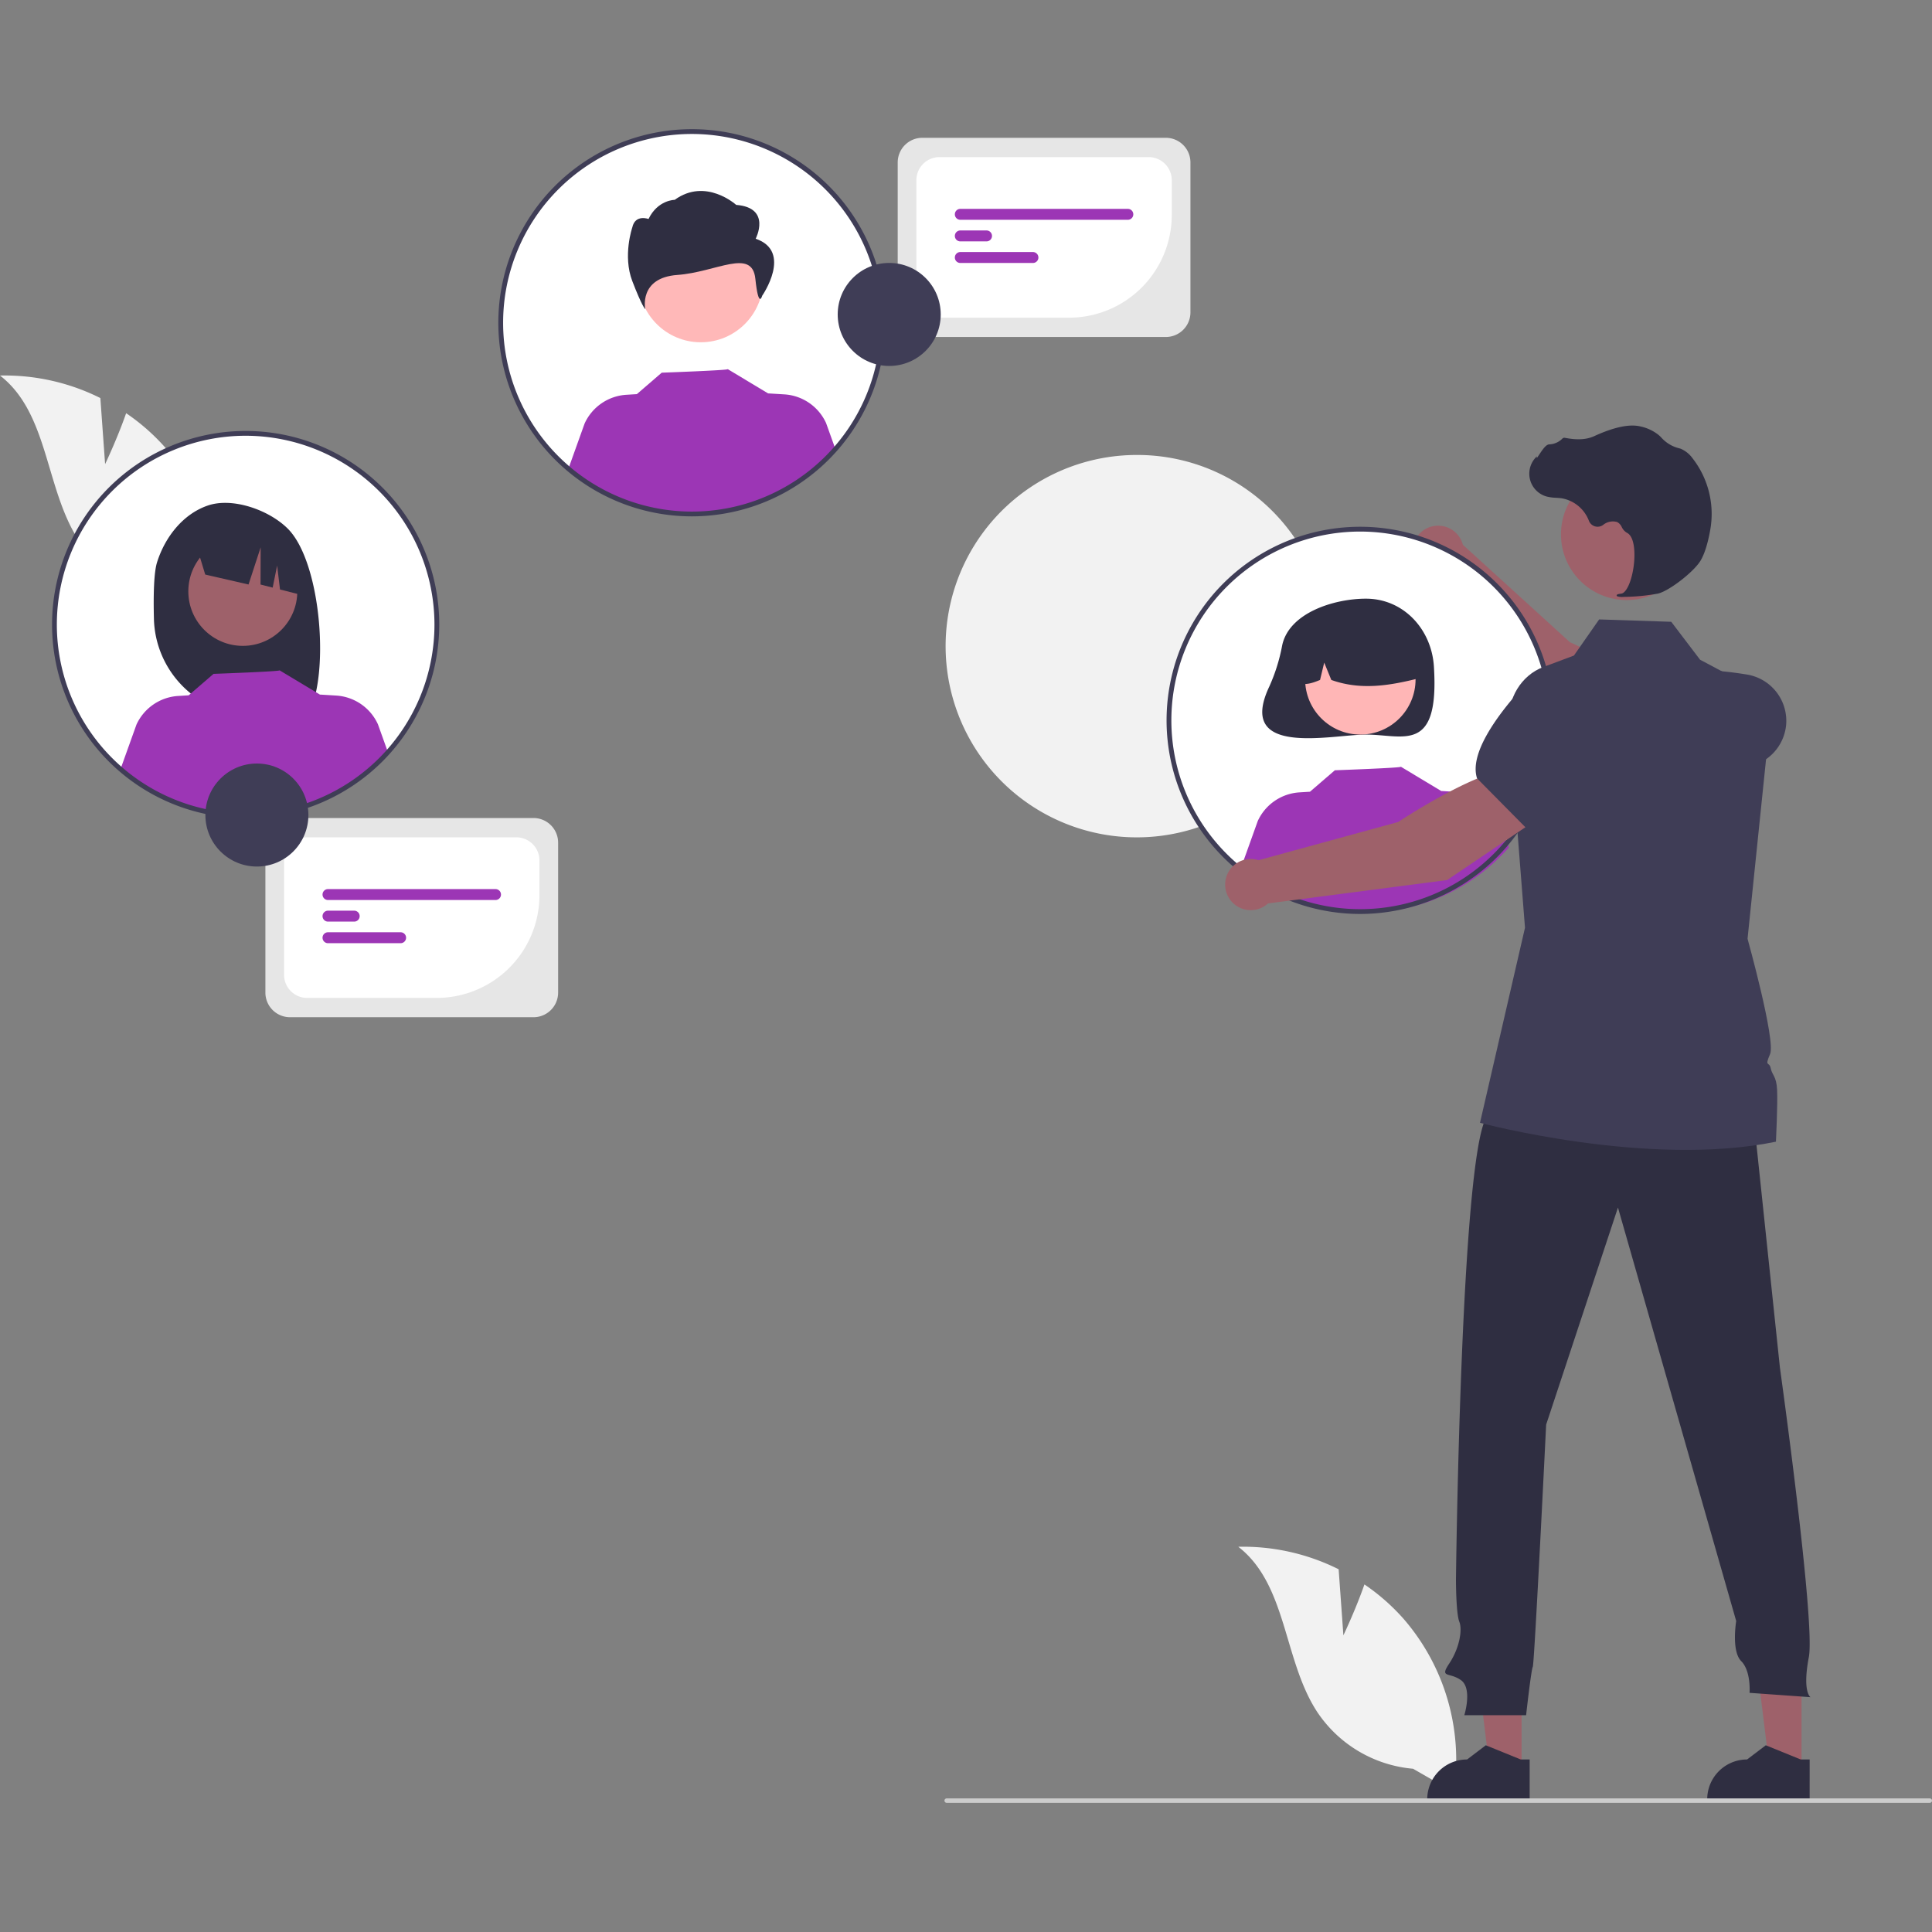 <svg id="SvgjsSvg1001" width="288" height="288" xmlns="http://www.w3.org/2000/svg" version="1.1" xmlns:xlink="http://www.w3.org/1999/xlink" xmlns:svgjs="http://svgjs.com/svgjs"><rect width="100%" height="100%" fill="#808080" stroke="none"/><defs id="SvgjsDefs1002"></defs><g id="SvgjsG1008"><svg xmlns="http://www.w3.org/2000/svg" data-name="Layer 1" viewBox="0 0 806.632 698.766" width="288" height="288"><path fill="#f2f2f2" d="M751.146,316.606a79.828,79.828,0,1,1-79.686-79.969A79.621,79.621,0,0,1,751.146,316.606Z" transform="translate(-196.684 -100.617)" class="colorf2f2f2 svgShape"></path><path fill="#9e616a" d="M884.005,363.14l11.224-21.432c-10.065-12.154-43.088-26.896-43.088-26.896l-44.695-40.681a10.681,10.681,0,1,0-13.118,13.021l48.286,57.911Z" transform="translate(-196.684 -100.617)" class="color9e616a svgShape"></path><path fill="#3f3d56" d="M878.568,361.661l15.849,5.046a54.393,54.393,0,0,0,35.295-.786h0a19.641,19.641,0,0,0,12.685-16.399h0a19.595,19.595,0,0,0-16.312-21.205c-14.863-2.443-34.014-3.647-40.846,4.483l-.069.082Z" transform="translate(-196.684 -100.617)" class="color3f3d56 svgShape"></path><circle cx="567.886" cy="246.828" r="79.828" fill="#ffffff" class="colorfff svgShape"></circle><path fill="#2f2e41" d="M731.991,316.22a75.004,75.004,0,0,1-5.351,17.08C712.558,363.09,752.66,353.38,766.991,353.38c15.669,0,30.661,8.239,28.371-28.371-.978-15.638-12.702-28.371-28.371-28.371C753.607,296.638,734.79,302.586,731.991,316.22Z" transform="translate(-196.684 -100.617)" class="color2f2e41 svgShape"></path><circle cx="567.96" cy="229.701" r="23.055" fill="#ffb6b6" class="colorffb6b6 svgShape"></circle><path fill="#2f2e41" d="M748.987,306.817a26.409,26.409,0,0,1,40.15,23.048c-11.748,2.949-24.089,5.207-36.617.705l-2.959-7.241-1.744,7.246c-3.815,1.559-7.64,2.879-11.465-.015A26.965,26.965,0,0,1,748.987,306.817Z" transform="translate(-196.684 -100.617)" class="color2f2e41 svgShape"></path><path fill="#9c36b5" d="M826.64,400.525a79.8,79.8,0,0,1-111.684,8.071l6.847-19.105a20.546,20.546,0,0,1,17.452-11.984l4.356-.267,10.387-8.958s27.986-.999,27.571-1.478l16.952,10.197-.014-.07,6.664.408a20.537,20.537,0,0,1,17.452,11.984Z" transform="translate(-196.684 -100.617)" class="color9d5ea6 svgShape"></path><path fill="#f2f2f2" d="M757.567 729.462L755.583 701.874a89.244 89.244 0 00-41.899-9.396c20.432 15.793 18.795 47.358 32.945 68.96A53.681 53.681 0 00786.657 785.159l17.004 9.783a89.952 89.952 0 00-20.944-72.346 86.888 86.888 0 00-16.368-14.395C762.632 718.871 757.567 729.462 757.567 729.462zM240.567 240.462L238.583 212.874a89.244 89.244 0 00-41.899-9.396c20.432 15.793 18.795 47.358 32.945 68.96A53.681 53.681 0 00269.657 296.159l17.004 9.783a89.952 89.952 0 00-20.944-72.346 86.888 86.888 0 00-16.368-14.395C245.632 229.871 240.567 240.462 240.567 240.462z" transform="translate(-196.684 -100.617)" class="colorf2f2f2 svgShape"></path><polygon fill="#9e616a" points="635.268 684.997 622.004 684.996 615.694 633.837 635.27 633.837 635.268 684.997" class="color9e616a svgShape"></polygon><path fill="#2f2e41" d="M835.334,798.471l-42.768-.002v-.541a16.647,16.647,0,0,1,16.646-16.646h.001l7.812-5.927,14.576,5.928,3.733 0Z" transform="translate(-196.684 -100.617)" class="color2f2e41 svgShape"></path><polygon fill="#9e616a" points="752.165 684.997 738.902 684.996 732.592 633.837 752.168 633.837 752.165 684.997" class="color9e616a svgShape"></polygon><path fill="#2f2e41" d="M952.232 798.471l-42.768-.002v-.541a16.647 16.647 0 0116.646-16.646h.001L933.924 775.356l14.576 5.928 3.733 0zM928.676 511.803L939.832 617.784s14.851 106.117 12.062 120.759.697 16.734.697 16.734L927.143 753.464s.697-9.064-3.486-13.248-2.092-16.734-2.092-16.734L872.2 550.848 842.218 641.49s-4.881 99.706-5.578 101.1-2.789 20.22-2.789 20.22h-25.798s3.486-11.156-1.395-14.642-9.064-.697-4.881-6.972 5.578-13.945 4.183-17.431-1.395-17.431-1.395-17.431 2.092-188.255 13.945-194.53S928.676 511.803 928.676 511.803z" transform="translate(-196.684 -100.617)" class="color2f2e41 svgShape"></path><circle cx="679.16" cy="169.163" r="27.439" fill="#9e616a" class="color9e616a svgShape"></circle><path fill="#3f3d56" d="M938.159,523.354c-53.139,10.974-123.558-7.893-123.558-7.893l18.785-81.43-6.679-85.218c-.816-10.421,5.12-20.19,14.354-23.651l12.75-4.776,10.539-15.088,30.103.988,12.034,15.84,9.497,5.038,20.589,10.92.091.045v.045L930.203,400.847l-3.897,37.788s11.835,42.5,9.406,48.136c-2.429,5.627-.317,2.909.272,5.917.589,3.009,2.392,3.199,2.664,9.125C938.929,507.731,938.159,523.354,938.159,523.354Z" transform="translate(-196.684 -100.617)" class="color3f3d56 svgShape"></path><path fill="#cccccc" d="M1002.397,799.383H591.925a.919.919,0,0,1,0-1.839h410.471a.919.919,0,0,1,0,1.839Z" transform="translate(-196.684 -100.617)" class="colorccc svgShape"></path><path fill="#2f2e41" d="M874.51,295.901a84.515,84.515,0,0,0,14.346-1.375c4.687-1.08,15.027-9.076,17.846-13.799h0c2.094-3.51,3.35-8.938,4.036-12.874a37.779,37.779,0,0,0-7.379-29.811,11.936,11.936,0,0,0-4.926-3.989c-.174-.063-.354-.118-.534-.165a14.726,14.726,0,0,1-7.44-4.342,12.147,12.147,0,0,0-1.25-1.221,18.14,18.14,0,0,0-7.664-3.604c-4.529-1.088-11.006.275-19.253,4.054-4.143,1.899-8.742,1.369-12.286.695a1.154,1.154,0,0,0-1.076.4,8.144,8.144,0,0,1-5.476,2.349c-1.258.088-2.535,1.866-4.074,4.182-.349.526-.757,1.139-1.052,1.514l-.059-.703-.692.804a9.883,9.883,0,0,0,4.876,15.981,19.272,19.272,0,0,0,3.891.517c.795.051,1.617.104,2.407.22a14.9,14.9,0,0,1,11.318,9.38,3.897,3.897,0,0,0,5.928,1.739,6.438,6.438,0,0,1,5.837-1.219,4.274,4.274,0,0,1,1.944,2.093,5.57,5.57,0,0,0,2.176,2.41c3.235,1.564,3.644,8.85,2.654,14.959-.954,5.888-3.03,10.184-5.047,10.445-1.553.201-1.729.317-1.834.595l-.094.249.181.226A6.364,6.364,0,0,0,874.51,295.901Z" transform="translate(-196.684 -100.617)" class="color2f2e41 svgShape"></path><path fill="#3f3d56" d="M764.57,428.272A80.828,80.828,0,1,1,845.398,347.445,80.919,80.919,0,0,1,764.57,428.272Zm0-159.655A78.828,78.828,0,1,0,843.398,347.445,78.917,78.917,0,0,0,764.57,268.617Z" transform="translate(-196.684 -100.617)" class="color3f3d56 svgShape"></path><circle cx="288.886" cy="80.828" r="79.828" fill="#ffffff" class="colorfff svgShape"></circle><circle cx="292.581" cy="62.94" r="26.03" fill="#ffb8b8" class="colorffb8b8 svgShape"></circle><path fill="#2f2e41" d="M512.184,146.361s6.777-12.956-8.133-14.134c0,0-12.711-11.531-25.668-2.108,0,0-7.067,0-10.932,7.997,0,0-5.558-2.108-6.78,3.534,0,0-4.067,11.779,0,22.379s5.418,11.779,5.418,11.779-2.854-13.155,13.414-14.333,31.191-11.369,32.547,1.588,2.846,7.103,2.846,7.103S527.772,151.661,512.184,146.361Z" data-name="bf427902-b9bf-4946-b5d7-5c1c7e04535e" transform="translate(-196.684 -100.617)" class="color2f2e41 svgShape"></path><path fill="#9c36b5" d="M545.604,234.525a79.8,79.8,0,0,1-111.684,8.071l6.847-19.105a20.546,20.546,0,0,1,17.452-11.984l4.356-.267,10.387-8.958s27.986-.999,27.571-1.478l16.952,10.197-.014-.07,6.664.408a20.537,20.537,0,0,1,17.452,11.984Z" transform="translate(-196.684 -100.617)" class="color9d5ea6 svgShape"></path><path fill="#3f3d56" d="M485.57,262.272A80.828,80.828,0,1,1,566.398,181.445,80.919,80.919,0,0,1,485.57,262.272Zm0-159.655A78.828,78.828,0,1,0,564.398,181.445,78.917,78.917,0,0,0,485.57,102.617Z" transform="translate(-196.684 -100.617)" class="color3f3d56 svgShape"></path><circle cx="102.563" cy="206.828" r="79.828" fill="#ffffff" class="colorfff svgShape"></circle><path fill="#2f2e41" d="M262.248,281.477c3.301-10.52,10.807-20.168,21.188-23.724,10.382-3.556,25.583,1.861,33.387,9.639,14.276,14.228,17.76,63.106,7.952,78.552-1.951-.103-8.683-.18-10.657-.254l-2.793-9.31v9.218q-4.719-.146-9.511-.201a41.393,41.393,0,0,1-40.867-40.371C260.691,294.78,260.947,285.622,262.248,281.477Z" transform="translate(-196.684 -100.617)" class="color2f2e41 svgShape"></path><circle cx="101.379" cy="192.974" r="22.75" fill="#9e616a" class="color9e616a svgShape"></circle><path fill="#2f2e41" d="M278.429,273.611l26.195-13.116h0a32.924,32.924,0,0,1,19.284,27.278l.653,7.821-10.969-2.792-1.202-10-1.863,9.22-5.062-1.288.048-15.526L300.447,290.722l-18.08-4.154Z" transform="translate(-196.684 -100.617)" class="color2f2e41 svgShape"></path><path fill="#9c36b5" d="M358.484,360.271a79.8,79.8,0,0,1-111.684,8.071l6.847-19.105a20.546,20.546,0,0,1,17.452-11.984l4.356-.267,10.387-8.958s27.986-.999,27.571-1.478l16.952,10.197-.014-.07,6.664.408a20.537,20.537,0,0,1,17.452,11.984Z" transform="translate(-196.684 -100.617)" class="color9d5ea6 svgShape"></path><path fill="#3f3d56" d="M299.247,388.272a80.828,80.828,0,1,1,80.828-80.828A80.919,80.919,0,0,1,299.247,388.272Zm0-159.655a78.828,78.828,0,1,0,78.828,78.828A78.917,78.917,0,0,0,299.247,228.617Z" transform="translate(-196.684 -100.617)" class="color3f3d56 svgShape"></path><path fill="#9e616a" d="M838.297,388.858l-12.085-20.959c-15.655,1.989-45.793,21.978-45.793,21.978l-58.294,15.95a10.681,10.681,0,1,0,3.968,18.052l74.767-9.753Z" transform="translate(-196.684 -100.617)" class="color9e616a svgShape"></path><path fill="#3f3d56" d="M834.136,392.657l27.057-22.663,3.936-18.242a19.641,19.641,0,0,0-7.052-19.496h0a19.595,19.595,0,0,0-26.644,2.415c-10.024,11.242-21.3,26.768-18.094,36.893l.032.103Z" transform="translate(-196.684 -100.617)" class="color3f3d56 svgShape"></path><path fill="#e6e6e6" d="M419.43,471.387H317.765a10.288,10.288,0,0,1-10.277-10.277V398.494a10.288,10.288,0,0,1,10.277-10.277H419.43a10.288,10.288,0,0,1,10.277,10.277v62.616A10.288,10.288,0,0,1,419.43,471.387Z" transform="translate(-196.684 -100.617)" class="colore6e6e6 svgShape"></path><path fill="#ffffff" d="M379.037,463.322H324.912a9.636,9.636,0,0,1-9.625-9.625v-47.79a9.636,9.636,0,0,1,9.625-9.625h87.373a9.635,9.635,0,0,1,9.625,9.625v14.543A42.92,42.92,0,0,1,379.037,463.322Z" transform="translate(-196.684 -100.617)" class="colorfff svgShape"></path><path fill="#9c36b5" d="M403.568 422.451H333.628a2.281 2.281 0 110-4.562h69.941a2.281 2.281 0 110 4.562zM344.568 431.465H333.628a2.281 2.281 0 010-4.562h10.941a2.281 2.281 0 110 4.562zM363.945 440.478H333.628a2.281 2.281 0 010-4.562h30.318a2.281 2.281 0 010 4.562z" transform="translate(-196.684 -100.617)" class="color9d5ea6 svgShape"></path><circle cx="107.257" cy="286.353" r="21.506" fill="#3f3d56" class="color3f3d56 svgShape"></circle><path fill="#e6e6e6" d="M683.43,187.387H581.765a10.288,10.288,0,0,1-10.277-10.277V114.494a10.288,10.288,0,0,1,10.277-10.277H683.43a10.288,10.288,0,0,1,10.277,10.277v62.616A10.288,10.288,0,0,1,683.43,187.387Z" transform="translate(-196.684 -100.617)" class="colore6e6e6 svgShape"></path><path fill="#ffffff" d="M643.037,179.322H588.912a9.636,9.636,0,0,1-9.625-9.625v-47.79a9.636,9.636,0,0,1,9.625-9.625h87.373a9.635,9.635,0,0,1,9.625,9.625v14.543A42.92,42.92,0,0,1,643.037,179.322Z" transform="translate(-196.684 -100.617)" class="colorfff svgShape"></path><path fill="#9c36b5" d="M667.568 138.451H597.628a2.281 2.281 0 110-4.562h69.941a2.281 2.281 0 110 4.562zM608.568 147.465H597.628a2.281 2.281 0 110-4.562h10.941a2.281 2.281 0 110 4.562zM627.945 156.478H597.628a2.281 2.281 0 010-4.562h30.318a2.281 2.281 0 010 4.562z" transform="translate(-196.684 -100.617)" class="color9d5ea6 svgShape"></path><circle cx="371.257" cy="77.353" r="21.506" fill="#3f3d56" class="color3f3d56 svgShape"></circle></svg></g></svg>